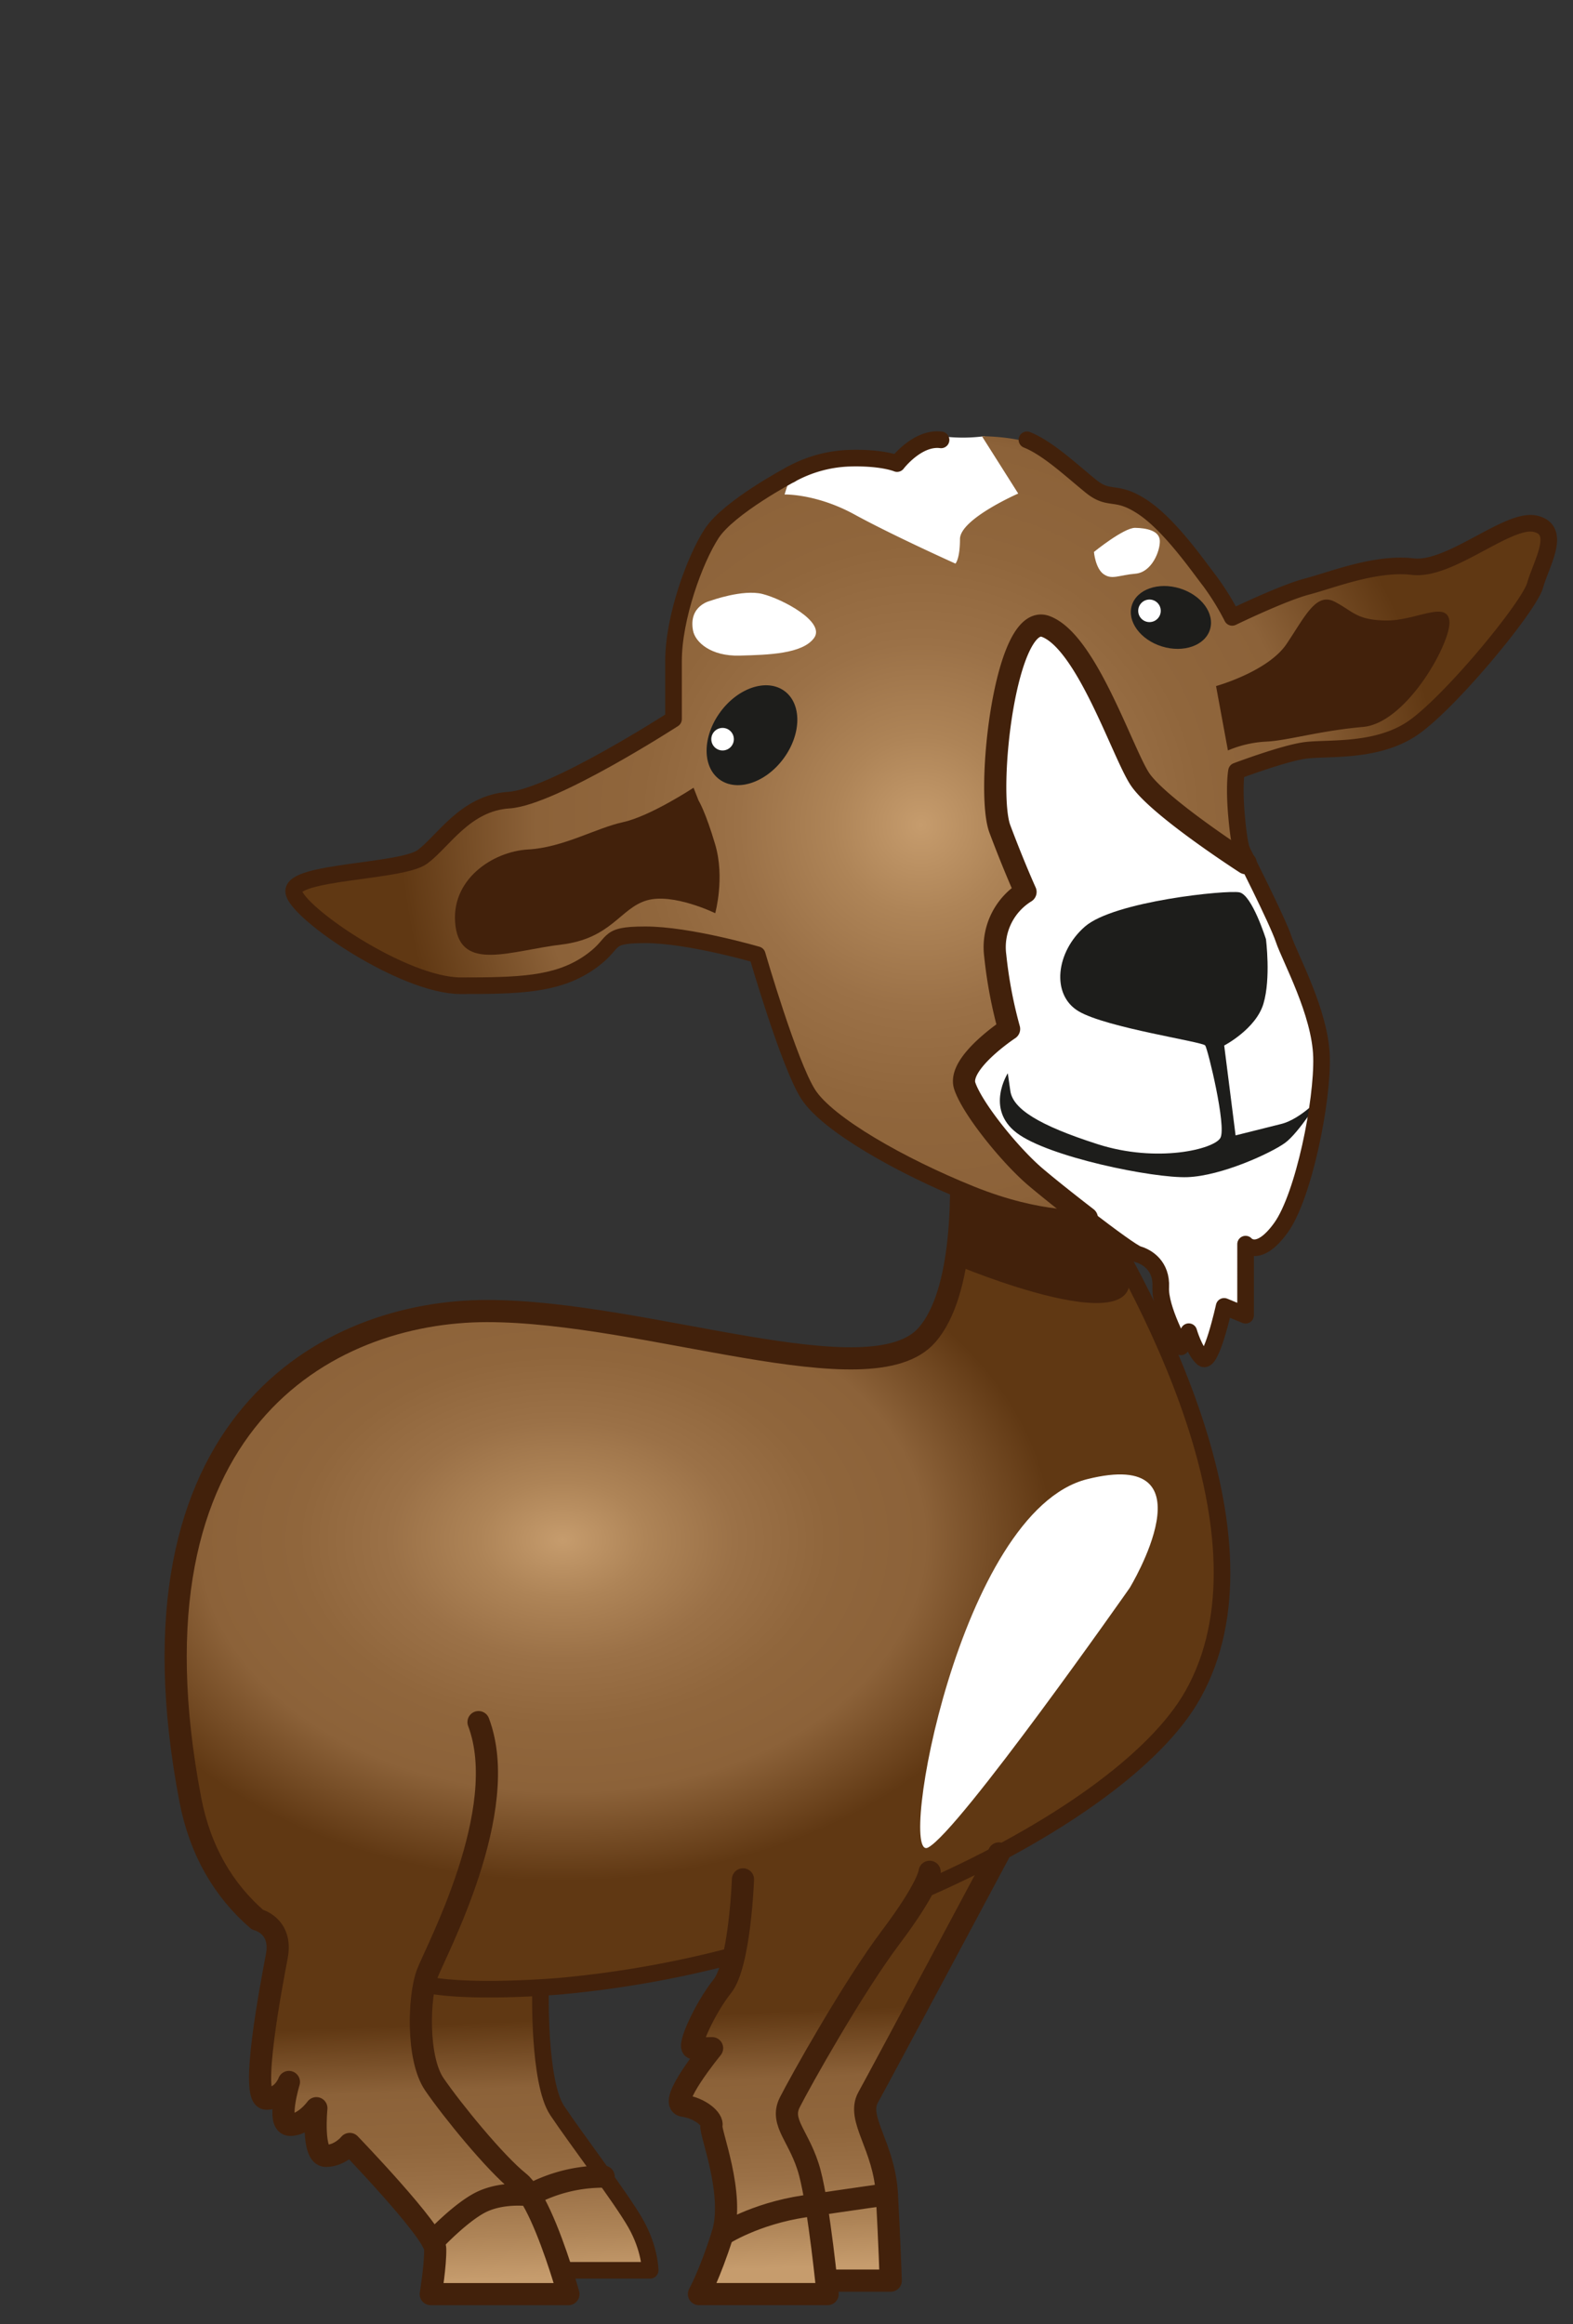 <svg id="ChivaEARTHBaseColor3" xmlns="http://www.w3.org/2000/svg" xmlns:xlink="http://www.w3.org/1999/xlink" viewBox="0 0 660 975"><rect x="0" y="0" width="660" height="975" fill="#333333" stroke="none"/><defs><style>.cls-1{fill:url(#Degradado_sin_nombre_25);}.cls-2{fill:url(#Degradado_sin_nombre_25-2);}.cls-3{fill:url(#Nueva_muestra_de_degradado_7);}.cls-4{fill:#42210b;}.cls-5{fill:#fff;}.cls-6,.cls-7{fill:none;stroke:#42210b;stroke-linecap:round;stroke-linejoin:round;}.cls-6{stroke-width:9.3px;}.cls-7{stroke-width:6.97px;}.cls-8{fill:url(#Nueva_muestra_de_degradado_7-2);}.cls-9{fill:#1d1d1b;}</style><linearGradient id="Degradado_sin_nombre_25" x1="192.59" y1="956.56" x2="188.54" y2="849.04" gradientUnits="userSpaceOnUse"><stop offset="0" stop-color="#c69c6d"/><stop offset="0.17" stop-color="#ae8457"/><stop offset="0.35" stop-color="#9b7147"/><stop offset="0.54" stop-color="#90663c"/><stop offset="0.74" stop-color="#8c6239"/><stop offset="1" stop-color="#603813"/></linearGradient><linearGradient id="Degradado_sin_nombre_25-2" x1="357.5" y1="950.33" x2="353.44" y2="842.82" xlink:href="#Degradado_sin_nombre_25"/><radialGradient id="Nueva_muestra_de_degradado_7" cx="140.04" cy="624.85" r="223.44" gradientTransform="matrix(-0.92, 0, 0, 0.64, 364.88, 246.15)" xlink:href="#Degradado_sin_nombre_25"/><radialGradient id="Nueva_muestra_de_degradado_7-2" cx="-23.46" cy="299.04" r="237.66" gradientTransform="matrix(-0.92, 0, 0, 0.92, 364.88, 70.96)" xlink:href="#Degradado_sin_nombre_25"/></defs><path class="cls-1" d="M118.24,798.92s-9.17,73.92-9.09,74.46,9.09,11.42,9.09,11.42l14.21,8.66,4.29,11,11.35-3.6,33.48,39.72-.83,21.88H238.5v-10h34.24l-7.45-21.95-32.92-47.55-9.13-51Z"/><polygon class="cls-2" points="308.24 813.92 293.22 856.25 286.74 883.42 299.17 895.86 304.44 930.22 293.22 962.42 373.74 956.76 373.74 911.25 363.39 888.17 419.13 775.3 308.24 813.92"/><path class="cls-3" d="M426.09,457.75S551.6,620,500.5,711s-390.42,201.86-420.66,44S137.34,550,204.34,550s161.08,36.95,184.59,10.08S400,450.34,400,450.34Z"/><path class="cls-4" d="M426.09,457.75s32.4,36.55,46.34,72.79-71.67,0-71.67,0,6.63-46.84.76-67.45S426.09,457.75,426.09,457.75Z"/><path class="cls-5" d="M474,666.15s35.92-59.06-17.83-45.62S376.4,781.79,389.39,775.07,474,666.15,474,666.15Z"/><path class="cls-6" d="M311.74,788.42s-1.31,35.64-8.65,44.82-14.89,25.86-12.12,26,7.81,0,7.81,0-19,23.16-12,24.16,12.45,5.73,11.73,8.36,10,28.84,4.62,45.74-9.87,24.9-9.87,24.9h54s-3.5-36-7.5-51S327,890.64,331.37,882s26.36-48,42.37-69.29,16.32-27.46,16.32-27.46"/><path class="cls-6" d="M419.13,777.54s-49.89,93.38-54.89,102.38,6.79,20.33,7.89,40.67,1.61,36.17,1.61,36.17h-26.5"/><path class="cls-7" d="M226.79,834.5s-1,38.92,7,50.92,26.69,36.45,32.84,47.22,6.16,19.78,6.16,19.78H238.5"/><path class="cls-6" d="M181.57,940.54s12.17-13.12,21.17-17.12,19.54-2.49,19.54-2.49a64.46,64.46,0,0,1,31-7.81"/><path class="cls-6" d="M303.09,937.52s13.42-8.81,34.54-11.95,34.5-5,34.5-5"/><path class="cls-6" d="M402.42,473.61c1.89,26.59,2,68.71-13.49,86.45C365.41,586.93,271.34,550,204.34,550S49.61,597,79.84,754.92c4.13,21.57,14,38.13,28.18,50.4,0,0,10.55,2.46,8.13,15.28s-11.41,59.82-4.41,59.82,9.48-7,9.48-7-5.48,18,.52,18,11-7,11-7-2,20,4,20,10-5,10-5,35.72,37.05,35.86,44-1.86,19-1.86,19H238.5s-5.21-18.89-11.75-33.08c-2.86-6.19-6-11.49-9-13.92-10-8-28-30.08-35.49-41s-6.56-36.86-3-46.41,35.52-68.55,21.52-105.55"/><path class="cls-7" d="M306.92,820.6a441.52,441.52,0,0,1-72.09,12.64s-32.17,2.82-52.13,0"/><path class="cls-7" d="M448.43,489.91c33.49,52,89.07,155.17,52.07,221.05-15.6,27.79-58.09,57.43-110.44,80.71"/><path class="cls-5" d="M413,183a69.28,69.28,0,0,1-18,0c-9.9-1.3-18.6,11.48-18.6,11.48s-6.3-2.7-20.25-2.25A54.59,54.59,0,0,0,331.81,199l-2.68,8.4,78.25,44.08,32.91-46.24Z"/><path class="cls-8" d="M526.07,376.13s-6.11-21-7.25-34,0-18.7,0-18.7,19.46-7.34,28.62-8.63,29.39,1,44.66-8.93,49.38-51.11,52-60.36,11.45-23.32,0-25.83-35.65,19.87-51.29,18-34,5.64-44.27,8.31S517,259,517,259a108.75,108.75,0,0,0-9.34-15.16c-4.88-6.26-16.68-23.44-28.15-31.07s-13.75-2.29-21.77-8.78-12.08-11.28-20.23-16C429,183,412,183,412,183l15.22,24.05s-24.43,10.69-24.43,19.09-1.9,10.3-1.9,10.3-26.34-11.83-42.37-20.61-29.39-8.39-29.39-8.39l2.68-8.4s-26,13.74-33.21,24.81-16,35.49-16,53.43v24.43s-50.76,32.82-69.08,34S186,353,177.24,359.46s-55.29,6-54,14.72,46,39.35,70.06,39.35,39.84-.38,53.13-9.16,6-12.21,24.35-12.21,46.94,8.37,46.94,8.37S331,446.35,339.06,459s38.95,30.15,68.32,42A145.53,145.53,0,0,0,465,510.85Z"/><path class="cls-5" d="M522.68,362.11s-37.17-23.9-44.6-35.58-22.31-57.34-39.3-63.71-25.24,69-19.25,84.95,10.76,26.41,10.76,26.41a27.24,27.24,0,0,0-12.71,26.69,189,189,0,0,0,5.81,30.8S401.62,446,404.8,455.56s19.12,29.25,29.74,38.25,39.29,31.31,43,32.37S487.49,531,487,540s8.46,25,8.46,25l3.29-6.37s2.3,8,5.84,11.15,9-21.77,9-21.77l9,3.72V521.93s5.31,6.37,14.86-6.9,17.53-53.1,17-71.68S541.26,401.93,538.61,394s-13.81-25-13.81-25Z"/><ellipse class="cls-9" cx="315.5" cy="308.4" rx="23.02" ry="16.47" transform="translate(-119.92 379.52) rotate(-53.62)"/><path class="cls-5" d="M298.21,252s13.42-4.9,21.71-2.82,26.52,11.69,21.67,18.43-19.26,7.11-31.29,7.43-18.63-5.64-19.53-10.57C288.83,253.92,298.21,252,298.21,252Z"/><path class="cls-5" d="M459,231.55s12.55-10.2,17.3-10.11,10.19,1.16,10.34,5.43-3.35,13.24-10.25,13.81-9.79,2.66-13.3.22S459,231.55,459,231.55Z"/><path class="cls-9" d="M531.17,394s-5.84-18.59-11.15-19.65-52.56,3.72-64.78,14.34-14.33,28.67-2.65,35.57,52,12.75,53.1,14.34,9,34,6.37,38.76S485.51,488,460.55,480,425,465.12,423.92,457.68l-1.07-7.43s-9.55,14.87,3.72,25,57.35,19.11,71.68,18.58,35-10.09,40.89-14.34,15.4-19.64,15.4-19.64-8.5,9.56-17,11.68l-19.11,4.78-4.78-37.7s13.28-6.9,16.46-17.52S531.17,394,531.17,394Z"/><path class="cls-4" d="M510.23,287.82s21.8-6.07,29.61-17.7,12.34-21.72,20.15-17.7,9,7.66,21.39,7.89,25.5-8.45,26.73,0-17.68,43-36.19,44.65-31.67,5.75-40.71,6.16a46.71,46.71,0,0,0-16,3.71Z"/><path class="cls-4" d="M293.09,335.8s2.88,4.53,7,18.51,0,28.79,0,28.79-17.69-8.64-28.79-5.35-14.8,16-35.78,18.51-41.95,11.52-44.41-7.81,15.62-31.26,30.43-32.08,28.38-8.95,39.89-11.47S291,330.46,291,330.46Z"/><circle class="cls-5" cx="303.18" cy="310.1" r="4.73"/><path class="cls-7" d="M394.85,184.54c-9.9-1.31-18.45,9.94-18.45,9.94s-6.3-2.7-20.25-2.25A54.59,54.59,0,0,0,331.81,199"/><path class="cls-7" d="M331.81,199s-26,13.74-33.21,24.81-16,35.49-16,53.43v24.43s-50.76,32.82-69.08,34S186,353,177.24,359.46s-55.29,6-54,14.72,46,39.35,70.06,39.35,39.84-.38,53.13-9.16,6-12.21,24.35-12.21,46.94,8.37,46.94,8.37S331,446.35,339.06,459s38.95,30.15,68.32,42,48.67,10,48.67,10"/><path class="cls-7" d="M521.18,357s-1.22-1.86-2.36-14.84,0-18.7,0-18.7,19.46-7.34,28.62-8.63,29.39,1,44.66-8.93,49.38-51.11,52-60.36,11.45-23.32,0-25.83-35.65,19.87-51.29,18-34,5.64-44.27,8.31S517,259,517,259a108.75,108.75,0,0,0-9.34-15.16c-4.88-6.26-16.68-23.44-28.15-31.07s-13.75-2.29-21.77-8.78-18.08-16-26.86-19.48"/><path class="cls-7" d="M456,511c10,7.66,19.51,14.64,21.54,15.22,3.72,1.06,9.95,4.78,9.49,13.81s8.46,25,8.46,25l3.29-6.37s2.3,8,5.84,11.15,9-21.77,9-21.77l9,3.72V521.93s5.31,6.37,14.86-6.9,17.53-53.1,17-71.68S541.26,401.93,538.61,394s-17.43-37-17.43-37"/><path class="cls-6" d="M522.68,362.11s-37.17-23.9-44.6-35.58-22.31-57.34-39.3-63.71-25.24,69-19.25,84.95,10.76,26.41,10.76,26.41a27.24,27.24,0,0,0-12.71,26.69,189,189,0,0,0,5.81,30.8S401.62,446,404.8,455.56s19.12,29.25,29.74,38.25c4.79,4.07,13.26,10.84,21.46,17.15"/><ellipse class="cls-9" cx="491.27" cy="259.01" rx="12.74" ry="17.16" transform="translate(98.8 651.94) rotate(-72.83)"/><circle class="cls-5" cx="482.3" cy="256.25" r="4.73"/></svg>